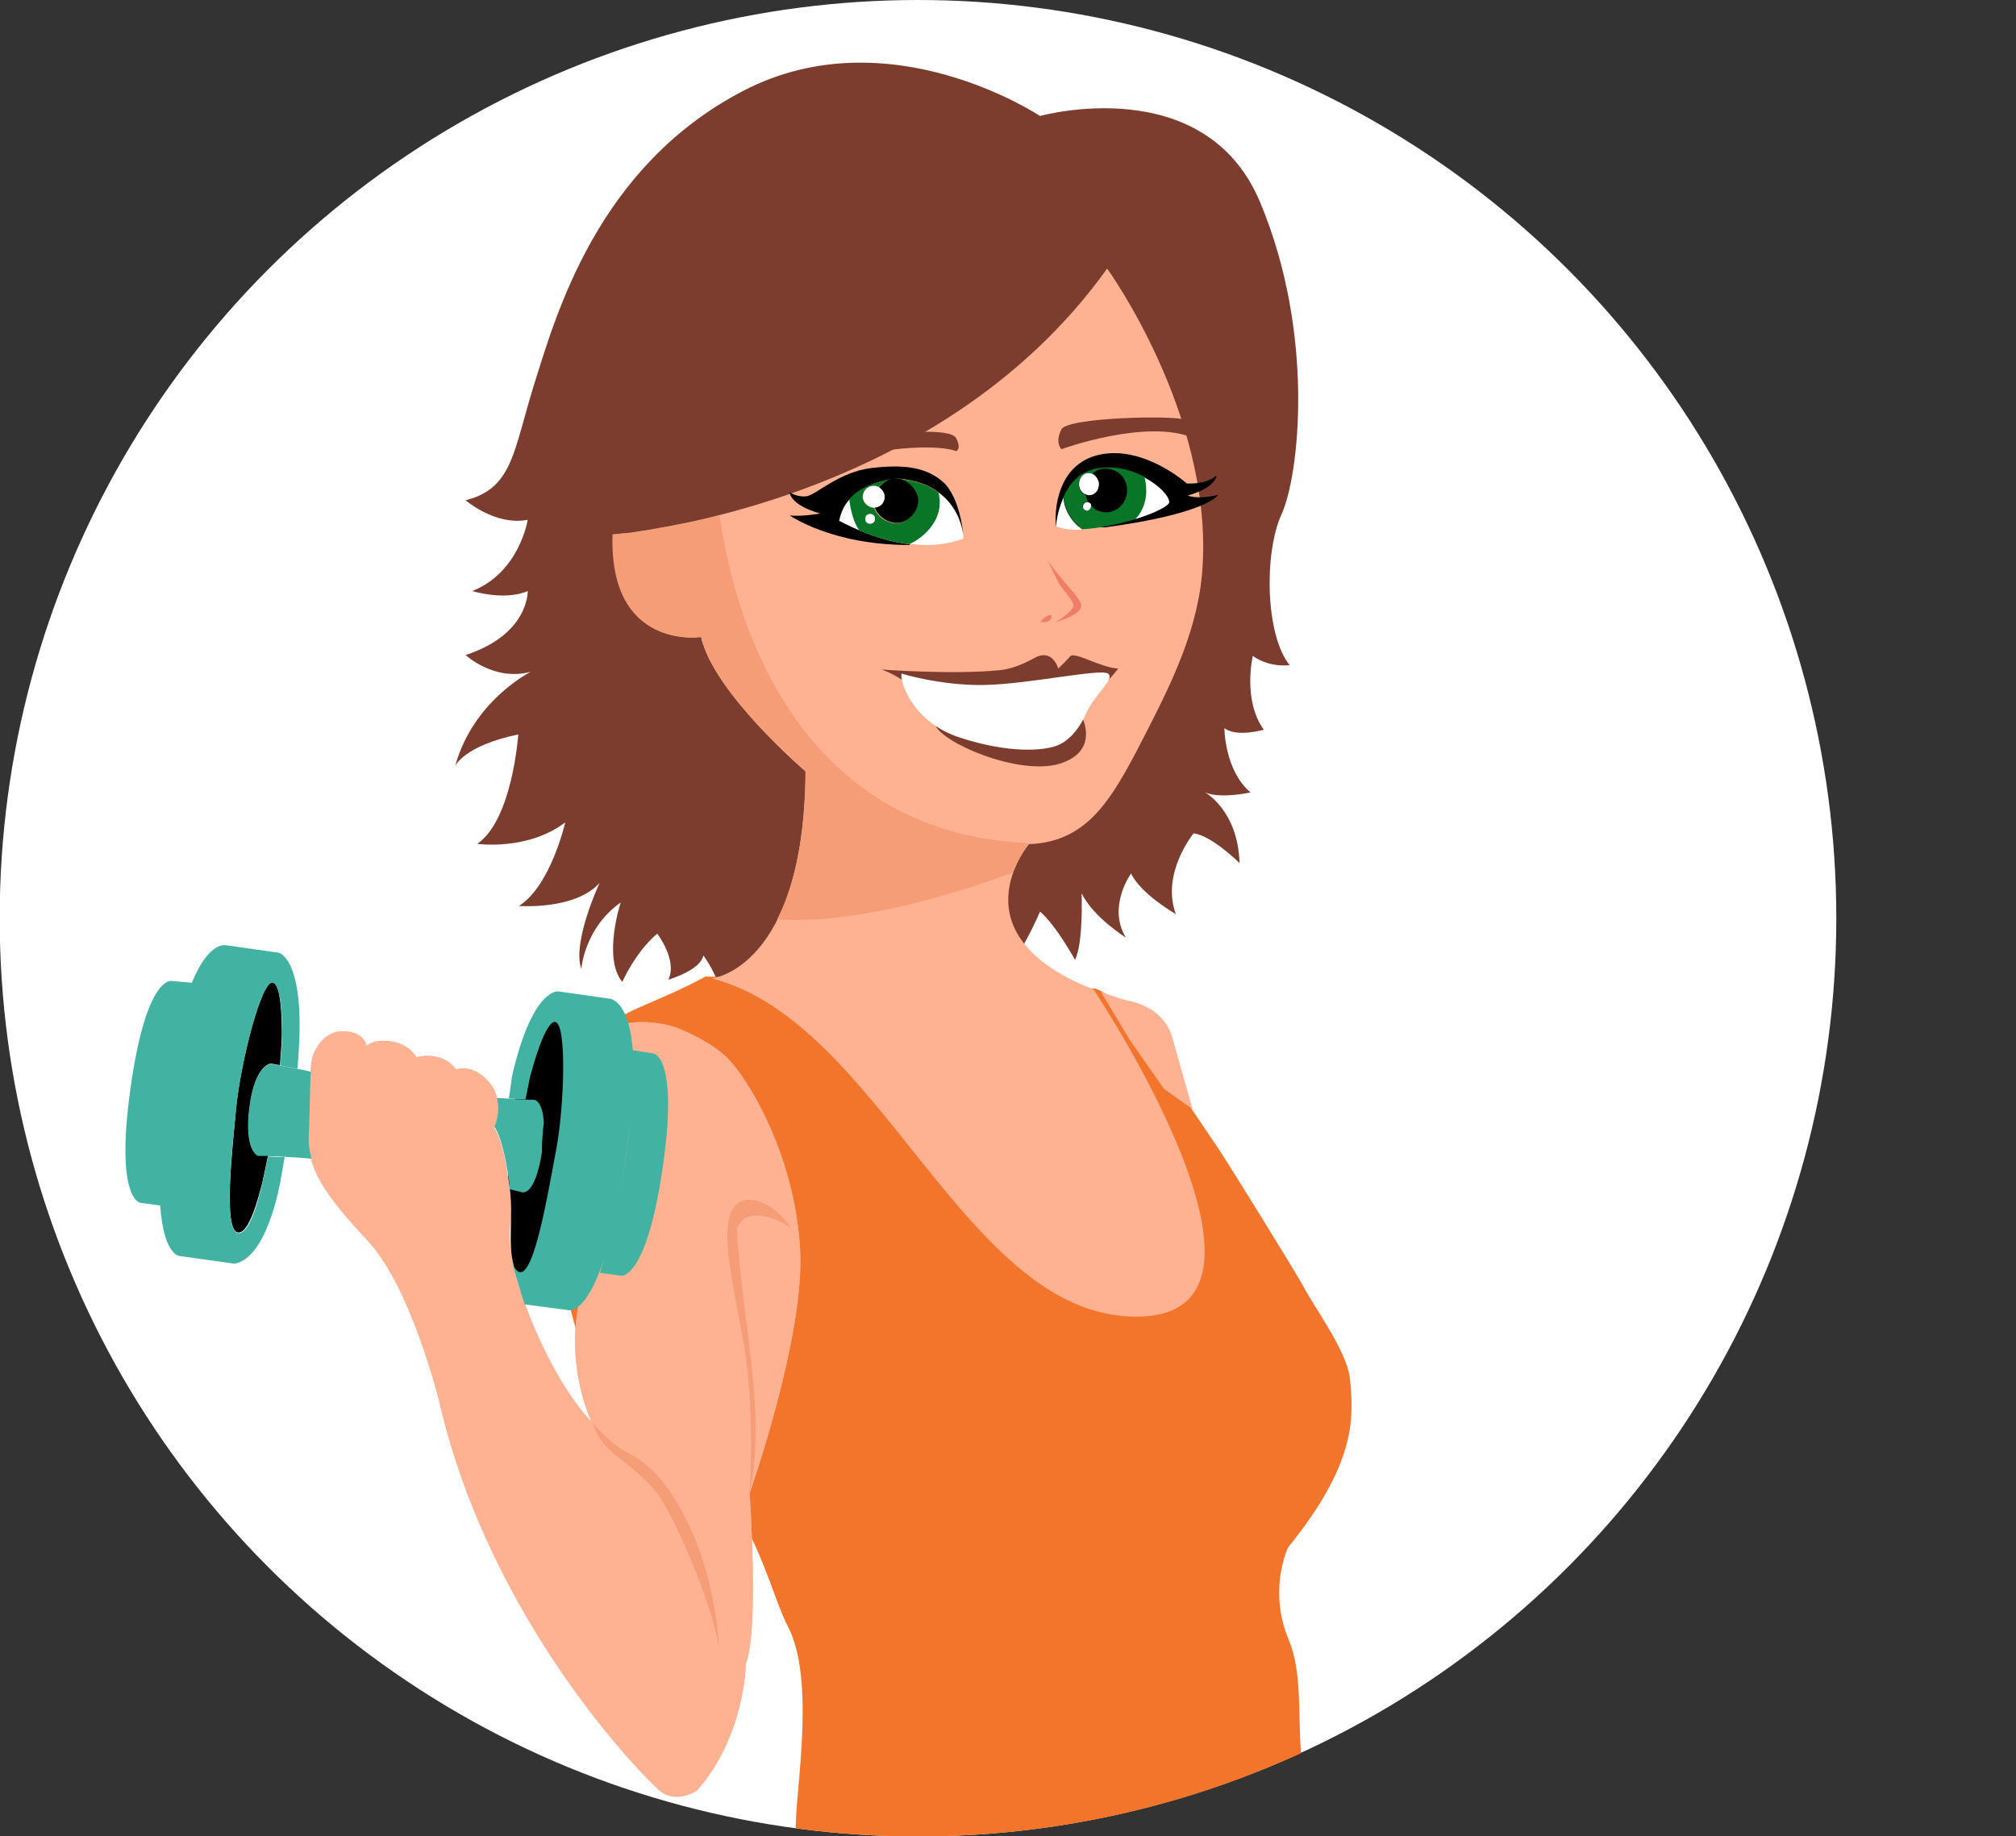 <?xml version="1.0" encoding="utf-8"?>
<!-- Generator: Adobe Illustrator 18.1.1, SVG Export Plug-In . SVG Version: 6.00 Build 0)  -->
<svg version="1.1" xmlns="http://www.w3.org/2000/svg" xmlns:xlink="http://www.w3.org/1999/xlink" x="0px" y="0px"
	 viewBox="87.2 7.3 639.5 582.5" enable-background="new 87.2 7.3 639.5 582.5" xml:space="preserve">
<rect x="87.2" y="7.3" width="639.5" height="582.5" fill="#333333" stroke="none"/>
<g id="Cercle_1_">
	<circle id="Cercle" fill="#FFFFFF" cx="378.4" cy="298.6" r="291.3"/>
</g>
<g id="Woman">
	<g id="Cheveux_1_">
		<path id="Cheveux_bas_meche_1_" fill="#7C3D2F" d="M341.2,309.7c0,0,56.9,11.7,63,7.3c6.1-4.3,12.9-20.5,12.9-20.5
			c5.1,4.3,11.1,15.3,11.1,15.3c2.7-5.3,2.1-21.1,2.1-21.1c3.8,7.7,14,14,14,14c-5.9-9.9,1.7-20.3,1.7-20.3
			c3,6.5,14.2,12.9,14.2,12.9c-4.8-12.9,5.6-25.6,5.6-25.6c5.6,0.5,14.6,9.4,14.6,9.4c-0.5-16.7-10.9-22.4-10.9-22.4
			c4.8,2.1,14.4,0,14.4,0c-8.3-7-8.3-20.4-8.3-20.4c3.9,3,12.5,0.5,12.5,0.5c-6.8-9.4-3.5-23.4-3.5-23.4c5.6,3.9,11.7,2.9,11.7,2.9
			c-7.7-9.4-8.2-35.5-2.6-47.8c5.6-12.1,10.8-57.2-6.8-99.1c-17.6-41.9-69.8-27.3-69.8-27.3s-47.9-32-94.1-8s-59.3,70.8-66.2,92.6
			c-6.8,21.7-6.8,33.5-21.9,37.3c0,0,9.4,8.2,19.7,6.2c0,0-2.6,16.7-17.6,22.6c0,0,10.3,3.2,17.6,0c0,0,0.5,13.7-19.7,20.3
			c0,0,9.1,8.5,20.7,5.3c0,0-18.3,9.1-24,29.9c0,0,2.7-6.4,20-10c0,0-1.8,27-13,34.7c0,0,15.9,2.3,27.9-6.8c0,0-4.6,20.2-14.7,26.5
			c0,0,17.8,1.4,25.6-7.3c0,0-8.8,18.8-5.8,27.3c0,0,0.9-12.9,12.5-21.1c0,0-5.8,17.6,0.5,25.2c0,0,4.3-9.7,11.1-15.3
			c0,0,6.5,8.5,3.5,14.6c0,0,10.3-3,11.1-7.7c0,0,5.1,6.5,5.9,14.2C317.1,332.2,341.2,309.7,341.2,309.7z"/>
	</g>
	<path fill="#F3752B" d="M515.4,444.5c-0.9-8.5-11.7-23.1-14.7-29c-3-5.5-25.3-41.4-27.2-44.1c-1.5-2.3-22.4-33.1-22.4-33.1
		s-8.4-15-16.6-17.4L311,317.1c-15,8.2-26.1,10.5-32.8,17c-21.4,20.9-17.8,105.6,7.6,119.1c39,20.7,44,56,51.3,70
		c7.3,14,4.3,40,2.9,56.4c-0.2,2.2-0.3,4.9-0.4,7.7c12.7,1.7,25.7,2.6,38.9,2.6c43.3,0,84.4-9.5,121.4-26.4c-1-12.5,0.4-25.8-3.9-36
		c-6.7-15.9-0.2-29.3-0.2-29.3C517.8,471.1,516.6,456.5,515.4,444.5z"/>
	<g id="Bras_Gauche_1_">
		<path id="Epaule_Gche_1_" fill="#FFB292" d="M436.4,321.9c0,0,5.8,2.3,8.9,2.9s11.5,3.2,13.8,11.8c2.4,8.5,6.4,22.6,6.4,22.6
			l-9.1-6.5l-10.9-15.6L436.4,321.9z"/>
	</g>
	<g id="Bras_Dt_1_">
		<g id="Bras_haltere">
			<path fill="#FFB292" d="M325,481c0,0,3,43.8-1.2,54c0,0-0.2,23.1-15.6,40.4c0,0-6.5,4.3-11.7,0c-5.1-4.3-54-53.7-70-123.7
				c0,0-8.9-35.9-22.4-50.5c-13.5-14.6-19.7-22.8-19.1-34.9c0.5-12.1,0.3-21.5,1.7-24.8c1.4-3,4.4-7.6,10.3-7
				c5.9,0.5,6.5,4.6,6.5,4.6s2.1-2.3,7.9-1.4c5.8,0.9,7.9,5,7.9,5s7.9-2.4,12.6,3.9c0,0,5.3-2.1,10.5,4.1c5.3,6.2,1.5,14.4,1.5,14.4
				s2.4,2.1,4.6,16.6c2.1,14.6-1.8,15.6,2.6,31.3c4.6,15.8,14,35.2,23.8,45.5c0,0-8-16.4-4.3-36.6c0,0-20-41.9-7.7-70.3
				c12.3-28.4,38.8-18.3,38.8-18.3s8.8,3.2,15,8.5c6.4,5.3,22.6,30.6,24.3,61.9C342.6,431.2,325,481,325,481z"/>
			<path fill="#FFB292" d="M325,481c0,0,3,43.8-1.2,54c0,0-0.2,23.1-15.6,40.4c0,0-6.5,4.3-11.7,0c-5.1-4.3-54-53.7-70-123.7
				c0,0-8.9-35.9-22.4-50.5c-13.5-14.6-19.7-22.8-19.1-34.9c0.5-12.1,0.3-21.5,1.7-24.8c1.4-3,4.4-7.6,10.3-7
				c5.9,0.5,6.5,4.6,6.5,4.6s2.1-2.3,7.9-1.4c5.8,0.9,7.9,5,7.9,5s7.9-2.4,12.6,3.9c0,0,5.3-2.1,10.5,4.1c5.3,6.2,1.5,14.4,1.5,14.4
				s2.4,2.1,4.6,16.6c2.1,14.6-1.8,15.6,2.6,31.3c4.6,15.8,14,35.2,23.8,45.5c0,0-8-16.4-4.3-36.6c0,0-20-41.9-7.7-70.3
				c12.3-28.4,38.8-18.3,38.8-18.3s8.8,3.2,15,8.5c6.4,5.3,22.6,30.6,24.3,61.9C342.6,431.2,325,481,325,481z"/>
			<path fill="#F59D76" d="M325,481c0,0,1.8-28.4-2.1-48.7c-3.8-20.3-6.4-32.2-4.1-39.6c2.6-8.4,13.2-5,19.3,4.1
				c0,0-12.9-8.8-17.1,0c0,0-0.3,4.8,3.6,35.1C328.6,462,326.4,473.7,325,481z"/>
			<path fill="#F59D76" d="M275.1,458.7c0,0,1.7,5.6,6.7,9.7c5,4.1,9.1,6.7,13.8,12.6c4.8,5.9,17.8,35.2,19.7,49.3
				c0,0-0.6-21.4-10.3-40.7c-9.6-19.3-17.6-20.2-21.5-23.1C279.5,463.7,275.1,458.7,275.1,458.7z"/>
		</g>
		<g id="Haletre">
			<path d="M267.9,331.3l-6.7-1.8l-5.5,6.5l-4.6,14.2l-2.7,30.6c0.5,2.9,0.9,6.5,0.9,9.9c0,7.7-0.3,11.1,0.2,14.9
				c0.3,2.3,1.2,5.3,1.2,5.3l3.5,1.4l2.9-3.2l7.3-30.3l4.8-34.2L267.9,331.3z"/>
			<path fill="#42B3A3" d="M244,364.8c0,0,2.4,2.1,4.6,16.6c0.2,1.2,0.3,2.3,0.3,3.2c2.4,0.5,3.8,0.9,3.8,0.9s4.1,1.8,6.4-12.6
				c0-3,0.2-6.4,0.6-9.4c-0.3-6.8-2.9-7.3-2.9-7.3c-3.6,0-7.7-0.3-12-0.6C246.1,360.4,244,364.8,244,364.8z"/>
			<path fill="#42B3A3" d="M186,374.9c-2.9-0.3-5.8-0.5-8.5-0.6h-0.3c-1.7-0.2-3.5-0.2-5-0.2c-1,0-2.3,0-3.2,0c0,0-4.3-1.5-2.7-15.3
				c1.7-13.7,6.8-14,6.8-14s1,0.2,2.9,0.5l4.6,0.9c0.3,0,0.5,0.2,0.9,0.2l0,0c1.4,0.2,2.7,0.5,4.3,0.9c-0.3,4.6-0.3,11.5-0.6,19.3
				C184.9,369.5,185.3,372.2,186,374.9z"/>
			<path d="M176.6,335.6c0,2.4-0.6,9.6-0.6,9.6c-1.8-0.3-2.9-0.5-2.9-0.5s-5.1,0.3-6.8,14c-1.7,13.7,2.7,15.3,2.7,15.3
				c1,0,2.1,0,3.2,0c0,0-1.4,6.8-1.8,8.5c-1.4,5.5-4.3,16.2-7.7,15.8c-4.8-0.6-1.8-26.7-0.5-40.4c1.4-13.7,7.9-39.5,11.5-39
				C176.3,319.4,176.6,329.7,176.6,335.6z"/>
			<path fill="#42B3A3" d="M182.2,335.9c0,1.5-0.5,8.8-0.6,10.5l0,0l-0.9-0.2l-4.6-0.9c0,0,0.6-7.1,0.6-9.6c0-5.9-0.3-16.2-3-16.6
				c-3.8-0.5-10,25.3-11.5,39c-1.4,13.7-4.3,39.6,0.5,40.4c3.6,0.5,6.5-10.3,7.7-15.8c0.5-1.8,1.8-8.5,1.8-8.5l5,0.2h0.3
				c0,0-1.2,6.8-1.5,8.5c-1.4,6.8-5.5,23.6-14.4,25.3l-17.1-2.4c0,0-5.3,0.5-6.5-16.1c-0.5-7.6-0.2-18.5,1.8-34.7
				c2.3-17.6,5.3-28.7,8.2-35.8c5.6-13.8,11.1-12,11.1-12l16.2,2.3C175.4,309.4,182.9,310.5,182.2,335.9z"/>
			<g>
				<path fill="#42B3A3" d="M249.7,407.3c0,0.2,0.2,0.5,0.2,0.6c0-0.3-0.2-0.5-0.2-0.9C249.7,407.3,249.7,407.3,249.7,407.3z"/>
				<path fill="#42B3A3" d="M280.4,324.1l-16.2-2.3c0,0-8-1-14.4,26.1c-0.2,0.6-1,7.1-1.2,7.9l5.3,0.3c0,0,1.2-5.9,1.4-7
					c1.2-4.6,5-17.9,8-17.6c3.8,0.5,2.9,27,0.3,40.7c-2.6,13.7-6.8,39.3-11.5,38.7c-1-0.2-1.8-1.4-2.4-3c1.2,4.6,3.9,13.2,3.9,13.2
					l13.7,1.8c0,0,10.6,4.1,18.3-47.8C293.6,323.8,280.4,324.1,280.4,324.1z"/>
			</g>
			<path fill="#42B3A3" d="M148.4,319.1c0,0-9.9,21.9-9.9,70.7l-6.7-0.9c0,0-8.2-0.6-3.2-36.4c5-35.8,13-34,13-34L148.4,319.1z"/>
			<path fill="#42B3A3" d="M287.4,340.4c0,0,3.6,23.8-9.9,70.7l6.7,0.9c0,0,8,1.5,13.2-34.2s-3-36.3-3-36.3L287.4,340.4z"/>
		</g>
	</g>
	<g id="Tete_1_">
		<g id="Visage_2_">
			<path id="Visage_3_" fill="#FFB292" d="M281.7,176.9c0,0,102.1-8,156.7-84.4c0,0,33.1,45.7,30.3,94.1c-1,19.3-9.6,36.7-17,51.3
				c-11.2,21.9-18.5,36.4-38.1,37.2c0,0-24.3,28.5,20.5,46.1c0,0,69.3,103.8,13.5,103.8c-54.3,0-81-93.6-134.6-107.3
				c0,0,29.3-3,29.7-65.7c0,0-29.3-25-33.1-42.6C309.8,209.4,280.7,214,281.7,176.9z"/>
			<path id="ombre_1_" fill="#F59D76" d="M413.6,274.8L413.6,274.8C413.6,275.1,413.6,275.1,413.6,274.8c-0.6,0.9-2.9,3.8-4.6,8.2
				c0,0.2,0,0.2-0.2,0.3c-0.2,0.2-0.2,0.5-0.3,0.6v0.2l0,0c-1,0.3-43.1,17-74.8,14.9c5-9.7,8.9-24.6,9.1-47.2c0,0-1.5-1.4-3.9-3.5
				c-1.5-1.5-3.6-3.5-5.8-5.5c-0.3-0.3-0.9-0.9-1.2-1.2c-0.5-0.5-1.2-1.2-1.7-1.7c-0.3-0.3-0.6-0.9-1-1.2c-0.5-0.5-1-1-1.5-1.5
				c-0.5-0.5-1-1-1.5-1.5c-2.7-3-5.3-6.2-7.9-9.6c-0.2-0.3-0.5-0.5-0.6-0.9c-0.5-0.6-0.9-1.2-1.2-1.8c-0.2-0.3-0.3-0.6-0.6-0.9
				c-0.3-0.5-0.9-1.2-1.2-1.8c-0.9-1.5-1.7-3-2.6-4.4c-0.2-0.3-0.3-0.5-0.3-0.9c-0.5-1-0.9-1.8-1.2-2.9c0-0.2-0.2-0.5-0.2-0.6
				c0-0.2,0-0.2-0.2-0.3c-0.2-0.3-0.2-0.5-0.3-0.9c-0.2-0.5-0.2-0.9-0.3-1.4c0,0-29.3,4.6-28.1-32.5c0,0,1,0,3-0.3
				c0.2,0,0.3,0,0.5,0c0.2,0,0.3,0,0.5,0c0.2,0,0.3,0,0.5,0s0.3,0,0.6,0c0.3,0,0.6,0,1-0.2c1-0.2,2.1-0.3,3-0.5
				c0.6-0.2,1.2-0.2,1.8-0.3c0.2,0,0.2,0,0.3,0c0.5,0,1-0.2,1.5-0.3c0.3,0,0.5-0.2,0.9-0.2c0.5,0,1-0.2,1.5-0.3
				c0.5,0,0.9-0.2,1.4-0.2c0.6-0.2,1.2-0.2,1.8-0.3c0.3,0,0.6-0.2,1-0.2c1-0.2,2.1-0.5,3.2-0.6c0.3,0,0.6-0.2,1.2-0.2
				c0.6-0.2,1.5-0.3,2.3-0.5c2.6-0.5,5.1-1.2,7.9-1.8C316.2,170.6,323.6,271,413.6,274.8z"/>
		</g>
		<g id="Yeux_1_">
			<g id="Oeil_Dt_1_">
				<path fill="#FFFFFF" d="M360.1,175.7c-4.1-1.7-6.7-3.2-6.7-3.2c0.5-2.7,1.7-5,3.2-6.7C356.9,165.7,357.3,172.1,360.1,175.7z"/>
				<path fill="#FFFFFF" d="M364.7,171.6c0.2,0.9-0.3,1.7-1.2,1.8c-0.9,0.2-1.7-0.5-1.7-1.2c-0.2-0.9,0.3-1.7,1.2-1.8
					C363.7,170.2,364.6,170.7,364.7,171.6z"/>
				<path fill="none" d="M372.6,173.3c-3,0.5-6.8-1.5-7.9-4.8c-1.7,0-3.2-1.2-3.6-2.9c-0.3-1.8,0.9-3.6,2.7-3.9
					c0.9-0.2,1.5,0,2.3,0.3c1.2-1.4,2.7-2.4,4.4-2.7c3.5-0.5,7.3,2.4,7.9,5.9C379,168.9,376,172.5,372.6,173.3z"/>
				<path fill="#FFFFFF" d="M392.8,177.2L392.8,177.2c0,0.2,0,0.2,0,0.3c0,0.1,0,0.3,0,0.5s0,0.2,0,0.2l0,0
					c-5.1,1.8-10.5,2.4-15.3,1.8l0,0c-0.5,0-1-0.2-1.7-0.2c2.1-1,11.5-6.7,9.1-16.6C391,168,392.4,174.5,392.8,177.2z"/>
				<path d="M392.8,177.2c-0.3-2.6-1.7-9.2-7.9-13.7c-2.9-2.3-7.1-3.9-12.9-4.4c0,0-0.6,0-1.7,0.2c-3,0.5-9.6,1.8-13.7,6.5
					c-1.5,1.7-2.7,3.9-3.2,6.7c0,0,2.6,1.5,6.7,3.2l0,0c4.1,1.7,9.6,3.6,15.8,4.3c-0.2,0.2-0.3,0.2-0.3,0.2
					c-24.6,0-37.9-9.4-37.9-9.4c3.6,0.5,9.7-0.6,9.7-0.6c-9.7-2.7-9.7-6.7-9.7-6.7s2.6,1.7,5.5,1.2c2.9-0.5,10.3-7.7,20.3-8.9
					c9.9-1.2,17.8-0.6,23.6,5.1C391.4,165.9,392.5,174.2,392.8,177.2z"/>
				<path fill="#087527" d="M384.9,163.6c-2.9-2.3-7.1-3.9-12.9-4.4c0,0-0.6,0-1.7,0.2c3.5-0.5,7.3,2.4,7.9,5.9
					c0.6,3.6-2.4,7.3-5.8,7.9c-3,0.5-6.8-1.5-7.9-4.8c-1.7,0-3.2-1.2-3.6-2.9c-0.3-1.8,0.9-3.6,2.7-3.9c0.9-0.2,1.5,0,2.3,0.3
					c1.2-1.4,2.7-2.4,4.4-2.7c-3,0.5-9.6,1.8-13.7,6.5c0,0,0.6,6.4,3.2,9.9l0,0c4.1,1.7,9.6,3.6,15.8,4.3
					C377.9,179.1,387.3,173.4,384.9,163.6z M363.4,173.4c-0.9,0.2-1.7-0.5-1.7-1.2c-0.2-0.9,0.3-1.7,1.2-1.8
					c0.9-0.1,1.7,0.3,1.8,1.2C364.9,172.4,364.2,173.3,363.4,173.4z"/>
				<path d="M378.4,165.2c0.6,3.6-2.4,7.3-5.8,7.9c-3,0.5-6.8-1.5-7.9-4.8c-0.2-0.3-0.2-0.6-0.3-1c-0.3-1.8,0.5-3.9,1.7-5.5
					c1.2-1.4,2.7-2.4,4.4-2.7C374,158.7,377.7,161.6,378.4,165.2z"/>
				<path fill="#FFFFFF" d="M367.8,164.4c0.3,1.8-0.9,3.6-2.7,3.9c-0.2,0-0.3,0-0.5,0c-1.7,0-3.2-1.2-3.6-2.9
					c-0.3-1.8,0.9-3.6,2.7-3.9c0.9-0.2,1.5,0,2.3,0.3C366.9,162.5,367.6,163.3,367.8,164.4z"/>
				<path fill="#FFFFFF" d="M364.7,171.6c0.2,0.9-0.3,1.7-1.2,1.8c-0.9,0.2-1.7-0.5-1.7-1.2c-0.2-0.9,0.3-1.7,1.2-1.8
					C363.7,170.2,364.6,170.7,364.7,171.6z"/>
			</g>
			<g id="Oeil_Gche_1_">
				<path d="M422.2,174.3c-0.6-4.3,0-19.9,14-22.8c14-2.9,27.5,9.2,27.5,9.2c7,0.2,9.4-2.6,9.4-2.6s0,3.8-9.1,6.4
					c0,0,2.9,1.4,9.6-0.2c0,0-3.2,5.9-35.8,10.3"/>
				<path fill="#FFFFFF" d="M430.4,175.3c-3.2,0.2-6.2-0.2-8.2-1c0,0,0.2-4.6,2.4-9.2C424.5,165.2,424.5,170.7,430.4,175.3z"/>
				<path fill="#087527" d="M450.5,158.7c-4.4-2.4-10-3.9-15.9-2.7c-5.3,1.2-8.4,5.1-10,8.9c0,0.2,0,5.6,5.8,10.3
					c5.5-0.2,11.7-1.7,17-3.2C447.3,172.1,452.5,167.7,450.5,158.7z M438.8,169.7c-2.3,0.2-4.3-0.6-5.6-2.3c0,0.2,0,0.2,0,0.3
					c0,0.6-0.5,1.4-1.2,1.5c-0.6,0-1.4-0.5-1.4-1.2s0.5-1.4,1.2-1.5c0.3,0,0.5,0,0.9,0.2c-0.5-0.6-0.9-1.5-1-2.4
					c-1.2-0.3-2.1-1.4-2.3-2.9c-0.2-1.8,1-3.8,2.7-3.9c0.5,0,1,0,1.5,0.2c1-1,2.3-1.7,3.8-1.7c3.6-0.3,6.8,2.4,7.1,6.2
					C445.1,165.9,442.4,169.3,438.8,169.7z"/>
				<path fill="none" d="M444.7,162.2c0.3,3.8-2.3,7.1-5.9,7.6c-2.3,0.2-4.3-0.6-5.6-2.3c0,0.2,0,0.2,0,0.3c0,0.6-0.5,1.4-1.2,1.5
					c-0.6,0-1.4-0.5-1.4-1.2s0.5-1.4,1.2-1.5c0.3,0,0.5,0,0.9,0.2c-0.5-0.6-0.9-1.5-1-2.4c-1.2-0.3-2.1-1.4-2.3-2.9
					c-0.2-1.8,1-3.8,2.7-3.9c0.5,0,1,0,1.5,0.2c1-1,2.3-1.7,3.8-1.7C441.2,155.7,444.4,158.4,444.7,162.2z"/>
				<path fill="#FFFFFF" d="M458.1,166.5c0.2,1.2-4.6,3.6-10.8,5.5c0,0,5.1-4.4,3-13.2C454.9,161.3,457.9,164.5,458.1,166.5z"/>
				<path d="M444.7,162.2c0.3,3.8-2.3,7.1-5.9,7.6c-2.3,0.2-4.3-0.6-5.6-2.3c-0.2-0.2-0.3-0.5-0.5-0.6c-0.5-0.6-0.9-1.5-1-2.4
					c0-0.2-0.2-0.5-0.2-0.6c-0.2-2.3,0.6-4.4,2.3-5.8c1-1,2.3-1.7,3.8-1.7C441.2,155.7,444.4,158.4,444.7,162.2z"/>
				<path fill="#FFFFFF" d="M433,164.4c-0.5,0-0.9,0-1.2-0.2c-1.2-0.3-2.1-1.4-2.3-2.9c-0.2-1.8,1-3.8,2.7-3.9c0.5,0,1,0,1.5,0.2
					c1,0.5,1.8,1.5,2.1,2.9C435.9,162.7,434.7,164.2,433,164.4z"/>
				<path fill="#FFFFFF" d="M433.3,167.8c0,0.6-0.5,1.4-1.2,1.5c-0.6,0-1.4-0.5-1.4-1.2s0.5-1.4,1.2-1.5c0.3,0,0.5,0,0.9,0.2
					c0.2,0.2,0.5,0.3,0.5,0.6C433.3,167.7,433.3,167.7,433.3,167.8z"/>
			</g>
		</g>
		<g id="Nez_1_">
			<path id="Nez_2_1_" fill="#F07E66" d="M419.4,184.8c0,0,2.6,5.6,3.9,7.9c1.7,2.6,4.4,5.1,4.4,6.7c0,1.5-3.9,4.4-5.5,5.1
				c-1.5,0.6,8-1.8,8-5C430.4,197.2,423.6,191.4,419.4,184.8z"/>
			<path fill="#F07E66" d="M417.1,204.7c0,0,0.5-0.3,0.9-1c0.5-0.6,1.8-1.5,2.6-1.2c0.6,0.3-0.3,1.8-1.2,2.1
				C418.4,204.7,417.6,204.6,417.1,204.7z"/>
			<path id="nez_1_" display="none" fill="#F07E66" d="M413.6,180.6c0,0-16.2,15.6-8.2,25.3c2.4,2.7,12.6,2.6,21.5-11.2
				C427.1,194.5,416.5,186.3,413.6,180.6z"/>
		</g>
		<g id="Levres_1_">
			<path fill="#7C3D2F" d="M422.9,219.4c0,0,2.4-2.3,3.8-3.9c1.4-1.6,9.6,3.6,15.2,3.9c0,0-2.1,3-5.6,5.9s-5.9,9.4-5.9,9.4
				s5.8,10.9-7.1,14.9c-13,3.9-37.8-6.8-39.5-12.5c-3.9-13.5-17-17.4-17-17.4s22.9,1.7,37.6,0.2c5.6-0.6,10.3-3.6,11.8-4.3
				C421.3,213.5,422.9,219.4,422.9,219.4z"/>
		</g>
		<path id="bouche_1_" fill="#FFFFFF" d="M373.2,221c0,0,12.5,3.9,26.5,3.6c14-0.3,36.7-5.3,39-3.6c2.3,1.7-4.3,6.7-6.7,12.1
			c-2.4,5.5-5.9,9.6-10,10.9c-4.1,1.4-14.6,2.4-30.3-2.7C376,236.2,372.5,222.7,373.2,221z"/>
		<g id="Sourcils_1_">
			<path fill="#7C3D2F" d="M362.6,151c0,0,19.3-3.5,27.9-0.6c0,0,1.8-0.6,0-4.1c-1.8-3.5-20.3-1.4-20.3-1.4S360.5,145.5,362.6,151z"
				/>
			<path fill="#7C3D2F" d="M423.9,149.8c0,0,27.2-9.9,42-3.5c0,0,0-4.3-2.7-5.8c-2.7-1.5-37.2-0.9-39.3,3
				C421.7,147.8,423.9,149.8,423.9,149.8z"/>
		</g>
	</g>
</g>
</svg>
